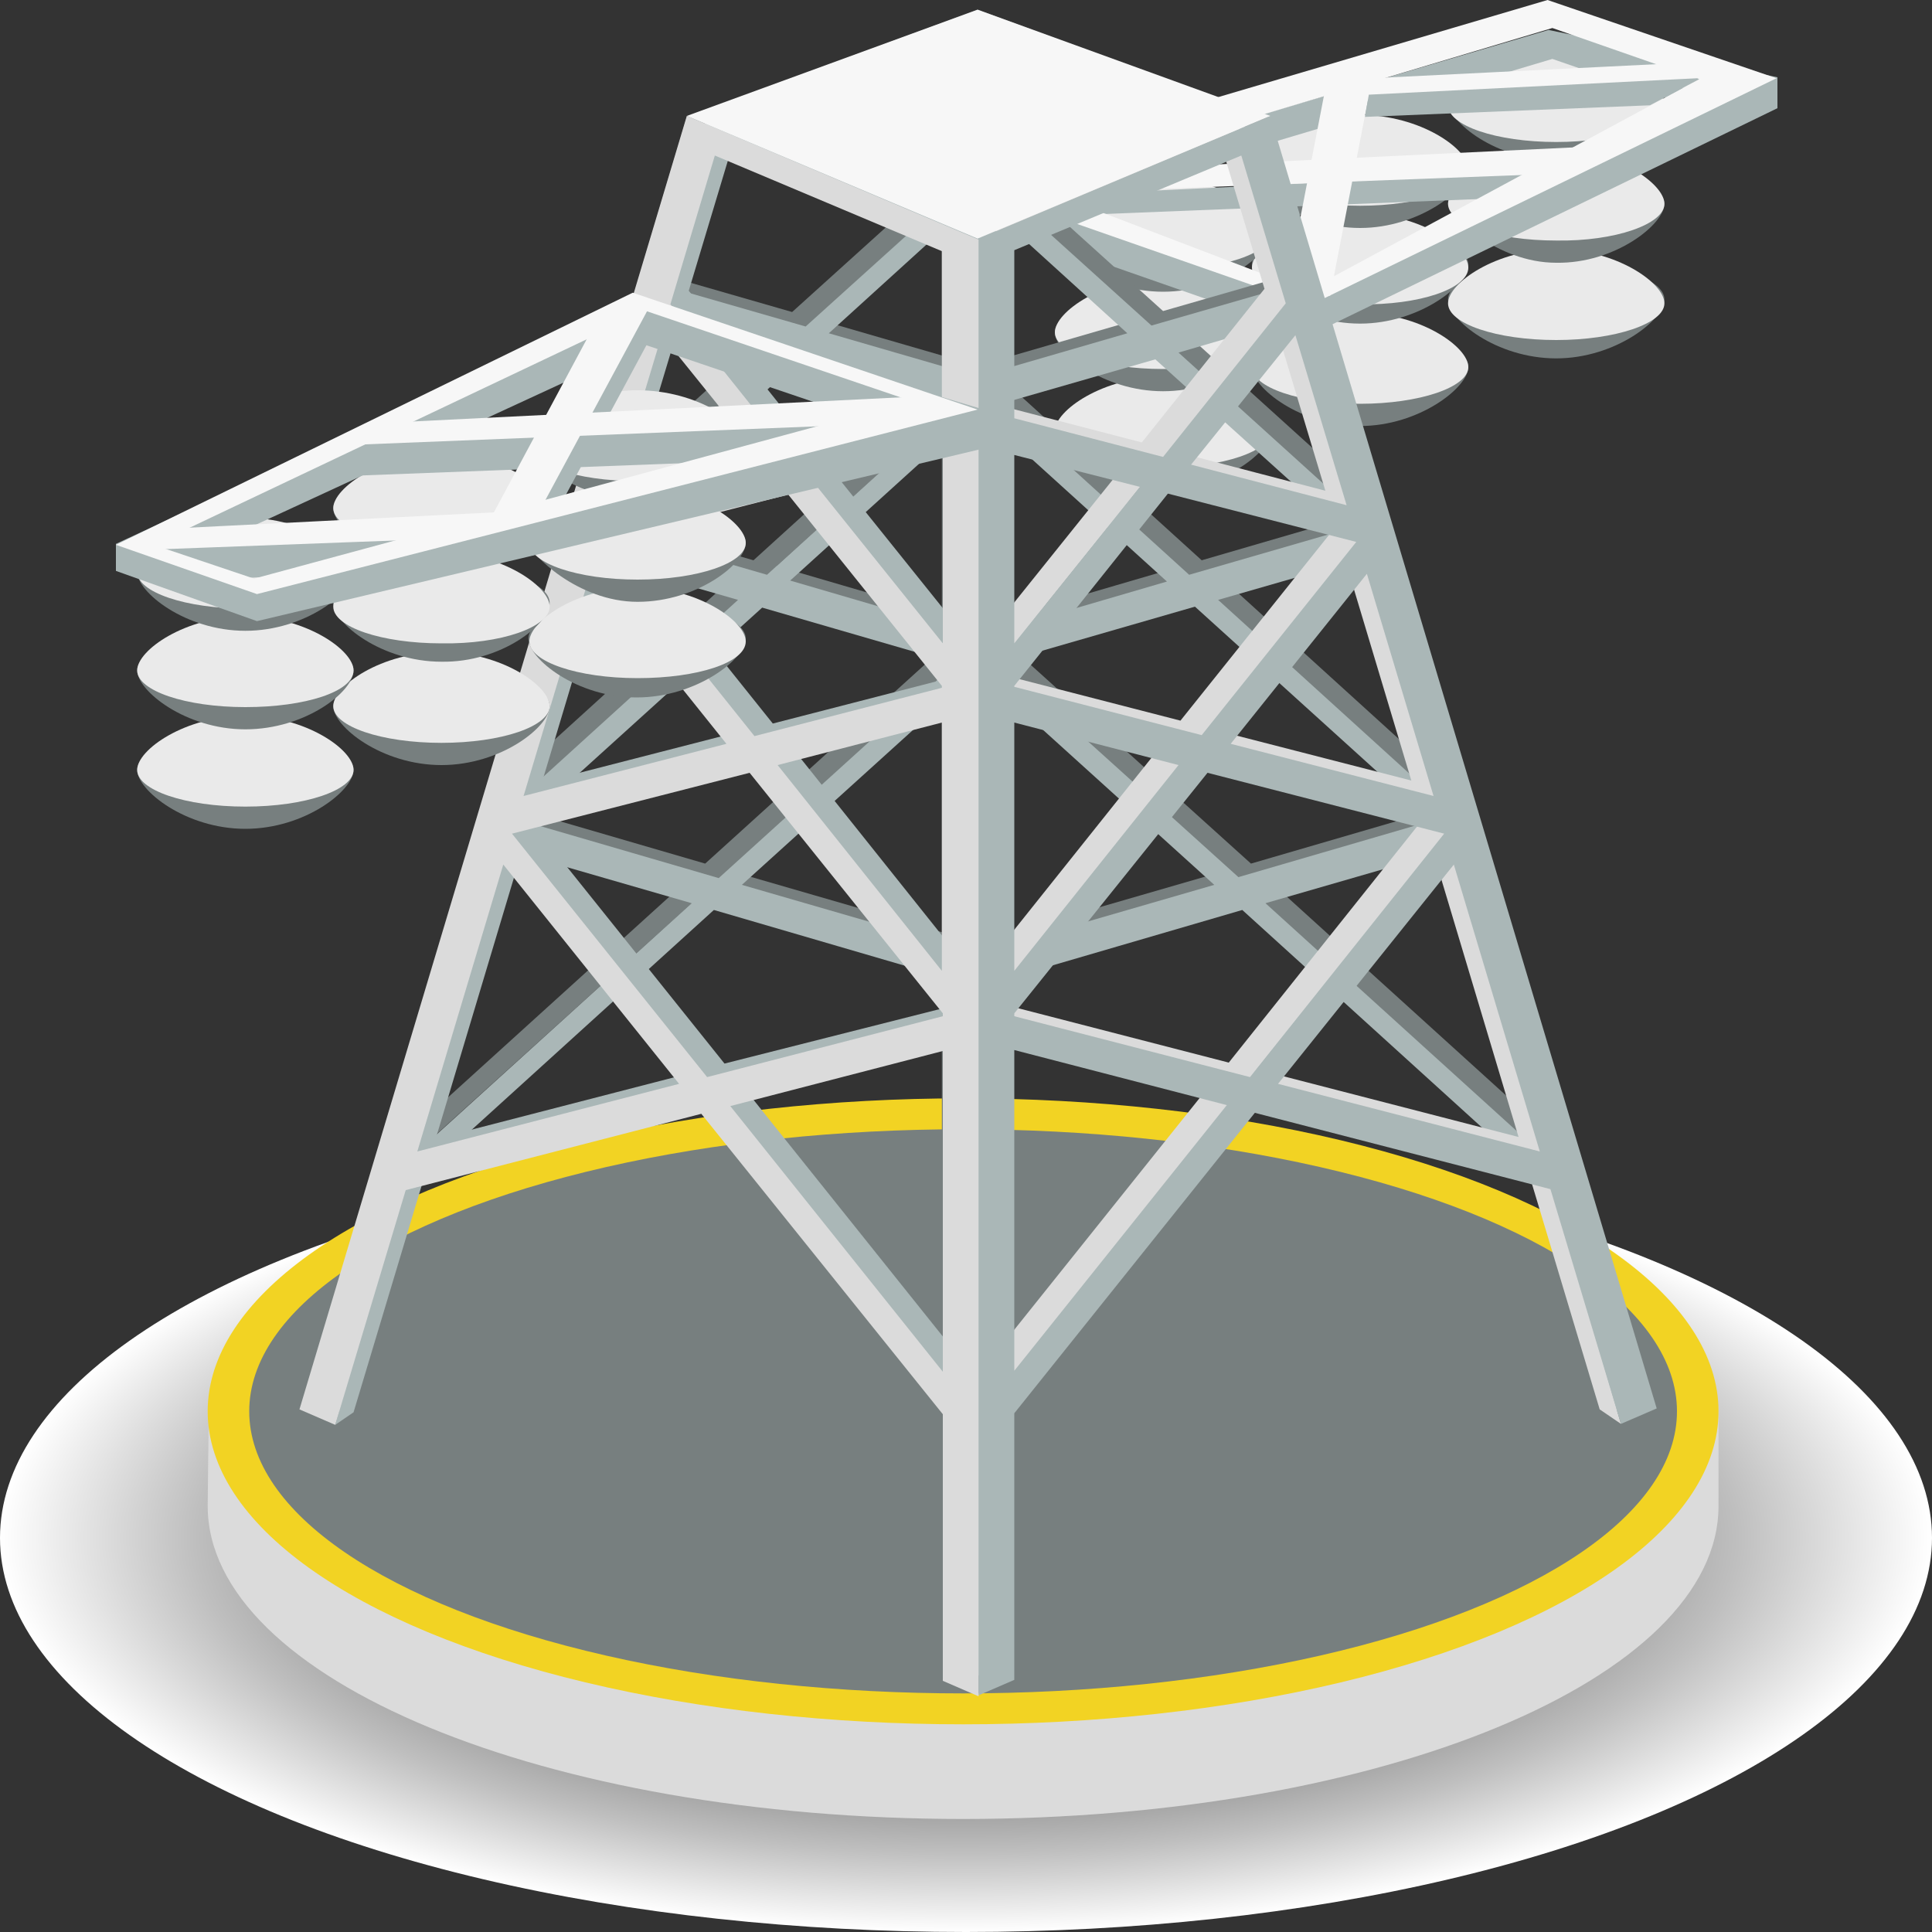 <?xml version="1.0" encoding="utf-8"?>
<!-- Generator: Adobe Illustrator 25.1.0, SVG Export Plug-In . SVG Version: 6.00 Build 0)  -->
<svg version="1.1" id="Layer_1" xmlns="http://www.w3.org/2000/svg" xmlns:xlink="http://www.w3.org/1999/xlink" x="0px" y="0px"
	 viewBox="0 0 200 200" style="enable-background:new 0 0 200 200;" xml:space="preserve">
<rect x="0" y="0" width="200" height="200" fill="#333333" stroke="none"/>
<style type="text/css">
	.st0{fill:url(#SVGID_1_);}
	.st1{fill:#DBDBDB;}
	.st2{fill:#F2D323;}
	.st3{fill:#777F7F;}
	.st4{fill:#EAEAEA;}
	.st5{fill:#AAB7B7;}
	.st6{fill:#F7F7F7;}
</style>
<g>
	
		<radialGradient id="SVGID_1_" cx="36.191" cy="-127.717" r="21.603" gradientTransform="matrix(4.629 0 0 1.889 -67.531 400.477)" gradientUnits="userSpaceOnUse">
		<stop  offset="0" style="stop-color:#1C1C1C"/>
		<stop  offset="9.455523e-02" style="stop-color:#232323"/>
		<stop  offset="0.235" style="stop-color:#373737"/>
		<stop  offset="0.403" style="stop-color:#585858"/>
		<stop  offset="0.593" style="stop-color:#868686"/>
		<stop  offset="0.799" style="stop-color:#BFBFBF"/>
		<stop  offset="1" style="stop-color:#FFFFFF"/>
	</radialGradient>
	<ellipse class="st0" cx="100" cy="159.2" rx="100" ry="40.8"/>
	<g>
		<g>
			<path class="st1" d="M177.9,155.9c0-0.3,0-9.6,0-9.9c-1.2-17.4-35.8-1-78.2-1c-40.5,0-74.1-14-78.1,2.3c0,0-0.1,7.4-0.1,8.6
				c0,17.9,35,32.4,78.2,32.4S177.9,173.8,177.9,155.9z"/>
			<ellipse class="st2" cx="99.7" cy="146.1" rx="78.2" ry="32.4"/>
			<ellipse class="st3" cx="99.7" cy="146.1" rx="73.9" ry="29.2"/>
			<g>
				<g>
					<g>
						<g>
							<path class="st3" d="M172.3,31c0-2.1-5-3.8-11.2-3.8c-6.2,0-11.2,1.7-11.2,3.8c0,2.1,5,6.1,11.2,6.1
								C167.2,37.1,172.3,33.1,172.3,31z"/>
							<path class="st4" d="M172.3,31.4c0-2.1-5-5.6-11.2-5.6c-6.2,0-11.2,3.5-11.2,5.6c0,2.1,5,3.8,11.2,3.8
								C167.2,35.2,172.3,33.5,172.3,31.4z"/>
						</g>
						<g>
							<path class="st3" d="M172.3,21.1c0-2.1-5-3.8-11.2-3.8c-6.2,0-11.2,1.7-11.2,3.8c0,1.1,5,6.1,11.2,6.1
								C167.2,27.3,172.3,23.2,172.3,21.1z"/>
							<path class="st4" d="M172.3,21.1c0-2.1-5-5.6-11.2-5.6c-6.2,0-11.2,3.5-11.2,5.6c0,2.1,5,3.8,11.2,3.8
								C167.2,25,172.3,23.2,172.3,21.1z"/>
						</g>
						<g>
							<path class="st3" d="M172.3,10.5c0-2.1-5-3.8-11.2-3.8c-6.2,0-11.2,1.7-11.2,3.8s5,6.1,11.2,6.1
								C167.2,16.6,172.3,12.6,172.3,10.5z"/>
							<path class="st4" d="M172.3,10.9c0-2.1-5-5.6-11.2-5.6c-6.2,0-11.2,3.5-11.2,5.6s5,3.8,11.2,3.8
								C167.2,14.7,172.3,13,172.3,10.9z"/>
						</g>
					</g>
					<g>
						<g>
							<path class="st3" d="M152,38c0-2.1-5-3.8-11.2-3.8c-6.2,0-11.2,1.7-11.2,3.8s5,6.1,11.2,6.1C146.9,44.1,152,40.1,152,38z"/>
							<path class="st4" d="M152,38c0-2.1-5-5.6-11.2-5.6c-6.2,0-11.2,3.5-11.2,5.6s5,3.8,11.2,3.8C146.9,41.8,152,40.1,152,38z"/>
						</g>
						<g>
							<path class="st3" d="M152,27.4c0-2.1-5-3.8-11.2-3.8c-6.2,0-11.2,1.7-11.2,3.8c0,2.1,5,6.1,11.2,6.1
								C146.9,33.5,152,29.5,152,27.4z"/>
							<path class="st4" d="M152,27.7c0-2.1-5-5.6-11.2-5.6c-6.2,0-11.2,3.5-11.2,5.6c0,2.1,5,3.8,11.2,3.8
								C146.9,31.6,152,29.9,152,27.7z"/>
						</g>
						<g>
							<path class="st3" d="M152,17.5c0-2.1-5-3.8-11.2-3.8c-6.2,0-11.2,1.7-11.2,3.8c0,2.1,5,6.1,11.2,6.1
								C146.9,23.6,152,19.6,152,17.5z"/>
							<path class="st4" d="M152,17.5c0-2.1-5-5.6-11.2-5.6c-6.2,0-11.2,3.5-11.2,5.6c0,2.1,5,3.8,11.2,3.8
								C146.9,21.3,152,19.6,152,17.5z"/>
						</g>
					</g>
					<g>
						<g>
							<path class="st3" d="M131.6,44.6c0-2.1-5-3.8-11.2-3.8s-11.2,1.7-11.2,3.8c0,2.1,5,6.1,11.2,6.1S131.6,46.7,131.6,44.6z"/>
							<path class="st4" d="M131.6,44.6c0-2.1-5-5.6-11.2-5.6s-11.2,3.5-11.2,5.6c0,2.1,5,3.8,11.2,3.8S131.6,46.7,131.6,44.6z"/>
						</g>
						<g>
							<path class="st3" d="M131.6,34.4c0-2.1-5-3.8-11.2-3.8s-11.2,1.7-11.2,3.8s5,6.1,11.2,6.1S131.6,36.5,131.6,34.4z"/>
							<path class="st4" d="M131.6,34.4c0-2.1-5-5.6-11.2-5.6s-11.2,3.5-11.2,5.6s5,3.8,11.2,3.8S131.6,36.5,131.6,34.4z"/>
						</g>
						<g>
							<path class="st3" d="M131.6,24.1c0-2.1-5-3.8-11.2-3.8s-11.2,1.7-11.2,3.8s5,6.1,11.2,6.1S131.6,26.2,131.6,24.1z"/>
							<path class="st4" d="M131.6,24.1c0-2.1-5-5.6-11.2-5.6s-11.2,3.5-11.2,5.6s5,3.8,11.2,3.8S131.6,26.2,131.6,24.1z"/>
						</g>
					</g>
				</g>
				<polygon class="st5" points="166.2,17.5 163.2,20.2 105.6,22.5 109.6,20.2 				"/>
				<path class="st5" d="M135.6,34.7L97.8,21.5l62.5-18.4l23.7,4.9v3.2L135.6,34.7z M108.7,21.6l28.4,9.2l37.2-20l-13.6-4.7
					L108.7,21.6z"/>
				<path class="st6" d="M135.6,31.6L97.8,18.4L160.2,0l23.7,8.1L135.6,31.6z M106.5,19.1l28.8,11l40.6-21.9l-15.2-5.3L106.5,19.1z"
					/>
				<polygon class="st6" points="133,30.9 137.7,30.6 142.2,7.3 137.5,7.6 				"/>
				<polygon class="st6" points="166.2,15.1 163.2,17.9 105.6,20.1 109.6,17.8 				"/>
				<path class="st6" d="M140,8.2l36.4-1.8c1.2,0.7,2.3,1.4,3.4,2.1l-0.4,0.4l-40,1.6C139.7,9.7,139.8,9,140,8.2z"/>
				<g>
					<path class="st3" d="M72.5,92.7l25,7.3l0,21.7l3.7-1.4l0-119.3L71.1,12.1L31.3,145.5l3.5-0.8l7.3-24.5L72.5,92.7z M43.4,116.3
						l8.8-29.5l18,5.2L43.4,116.3z M81.5,35.7l16,4.6L78,58l-15.9-4.6l0-0.2L81.5,35.7z M63.3,49.3l5.2-17.4L79.1,35L63.3,49.3z
						 M75,60.6L54.3,79.4l6.8-22.8L75,60.6z M84.4,33l13.1-11.9l0,15.7L84.4,33z M97.5,43.1l0,20.5l-17.1-5L97.5,43.1z M97.5,67.2
						L73,89.4l-19.9-5.8l0.1-0.2l24.3-22L97.5,67.2L97.5,67.2z M97.5,4.6v13.7L82,32.3l-12.5-3.6l4.6-15.4L97.5,4.6z M75.4,90.1
						l22.1-20l0,26.4L75.4,90.1z"/>
					<path class="st5" d="M73.9,94.2l25,7.3l0,21.7l3.7-1.4l0-119.3L72.5,13.5L33.1,145.7l3.2,0.5l7.3-24.5L73.9,94.2z M44.8,117.8
						l8.8-29.5l18,5.2L44.8,117.8z M82.9,37.2l16,4.6L79.4,59.5l-15.9-4.6l0-0.2L82.9,37.2z M64.7,50.8l5.2-17.4l10.6,3.1L64.7,50.8
						z M76.4,62.1L55.7,80.9l6.8-22.8L76.4,62.1z M85.8,34.5l13.1-11.9l0,15.7L85.8,34.5z M98.9,44.6l0,20.5l-17.1-5L98.9,44.6z
						 M98.9,68.7L74.4,90.9l-19.9-5.8l0.1-0.2l24.3-22L98.9,68.7L98.9,68.7z M98.9,6.1l0,13.7l-15.5,14l-12.5-3.6l4.6-15.4L98.9,6.1
						z M76.8,91.6l22.1-20l0,26.4L76.8,91.6z"/>
					<path class="st3" d="M160.2,120.2l7.3,24.5l3.5,0.5L131.3,12.1L101.2,1l0,119.3l3.7,1.4l0-21.7l25-7.3L160.2,120.2z M132.3,92
						l18-5.2l8.8,29.5L132.3,92z M140.2,53.2l0,0.2L124.4,58l-19.5-17.7l16-4.6L140.2,53.2z M123.3,35l10.6-3.1l5.2,17.4L123.3,35z
						 M141.2,56.6l6.8,22.8l-20.7-18.8L141.2,56.6z M104.9,36.8l0-15.7L118,33L104.9,36.8z M122,58.7l-17.1,5l0-20.5L122,58.7z
						 M104.9,67.2l20.1-5.8l24.3,22l0.1,0.2l-19.9,5.8L104.9,67.2L104.9,67.2z M128.3,13.2l4.6,15.4l-12.5,3.6l-15.5-14l0-13.7
						L128.3,13.2z M104.9,96.5l0-26.4l22.1,20L104.9,96.5z"/>
					<path class="st5" d="M158.9,121.7l7.3,24.5l2.6-0.4L130,13.5L99.9,2.5l0,119.3l3.7,1.4l0-21.7l25-7.3L158.9,121.7z M131,93.5
						l18-5.2l8.8,29.5L131,93.5z M139,54.7l0,0.2l-15.9,4.6l-19.5-17.7l16-4.6L139,54.7z M122,36.5l10.6-3.1l5.2,17.4L122,36.5z
						 M140,58.1l6.8,22.8l-20.7-18.8L140,58.1z M103.6,38.3l0-15.7l13.1,11.9L103.6,38.3z M120.8,60.2l-17.1,5l0-20.5L120.8,60.2z
						 M103.6,68.6l20.1-5.8l24.3,22l0.1,0.2l-19.9,5.8L103.6,68.6L103.6,68.6z M127.1,14.7l4.6,15.4l-12.5,3.6l-15.5-14l0-13.7
						L127.1,14.7z M103.6,98l0-26.4l22.1,20L103.6,98z"/>
					<path class="st1" d="M127.7,113.7l30.6,7.9l7.3,24.3l2.2,1.5l-40-136L99.1,23.2l0,150.8l3.7-1.6l0-27.6L127.7,113.7z
						 M102.8,140.4l0-33.2l22,5.7L102.8,140.4z M118.7,49.6l19.5,5l-16,20l-19.4-5v-0.2L118.7,49.6z M102.8,65.1l0-19.5l13,3.3
						L102.8,65.1z M119.8,77.7l-17,21.3l0-25.7L119.8,77.7z M121.1,46.6l10.8-13.4l5.3,17.6L121.1,46.6z M139.2,57.8l6.9,23l-21-5.4
						L139.2,57.8z M147.3,84.8L127.2,110l-24.4-6.3v-0.3l20-24.9L147.3,84.8L147.3,84.8z M126.3,14.6l4.6,15.3l-12.7,15.9l-15.4-4
						l0-17.4L126.3,14.6z M130.1,110.7L148.3,88l8.9,29.7L130.1,110.7z"/>
					<path class="st5" d="M129.9,115.2l30.6,7.9l7.3,24.3l3.7-1.6L131.5,12l-30.2,12.7l0,150.8l3.7-1.6l0-27.6L129.9,115.2z
						 M105,141.9l0-33.2l22,5.7L105,141.9z M120.9,51.1l19.5,5l-16,20l-19.4-5V71L120.9,51.1z M105,66.6l0-19.5l13,3.3L105,66.6z
						 M122,79.2l-17,21.3l0-25.7L122,79.2z M123.3,48.1l10.8-13.4l5.3,17.6L123.3,48.1z M141.5,59.4l6.9,23l-21-5.4L141.5,59.4z
						 M149.5,86.3l-20.1,25.2l-24.4-6.3v-0.3L125,80L149.5,86.3L149.5,86.3z M128.5,16.1l4.6,15.3l-12.7,15.9l-15.4-4l0-17.4
						L128.5,16.1z M132.3,112.2l18.2-22.7l8.9,29.7L132.3,112.2z"/>
					<path class="st5" d="M99.4,145l0,27.6l3.7,1.6l0-150.8L73.2,12L34.7,147.5l1.9-1.3l7.3-24.3l30.6-7.9L99.4,145z M77.4,113.1
						l22-5.7l0,33.2L77.4,113.1z M99.4,69.7v0.2l-19.4,5l-16-20l19.5-5L99.4,69.7z M86.4,49l13-3.3l0,19.5L86.4,49z M99.4,73.5
						l0,25.7l-17-21.3L99.4,73.5z M65.1,50.9l5.3-17.6l10.8,13.4L65.1,50.9z M77.1,75.6l-21,5.4L63,58L77.1,75.6z M54.9,85l24.6-6.3
						l20,24.9v0.3L75,110.1L54.9,85L54.9,85z M99.4,24.7l0,17.4L84,46L71.3,30.1l4.6-15.3L99.4,24.7z M45.1,117.9l8.9-29.7
						l18.2,22.7L45.1,117.9z"/>
					<path class="st1" d="M97.6,146.4l0,27.6l3.7,1.6l0-150.8L71.1,12L31,145.9l3.7,1.6l7.3-24.3l30.6-7.9L97.6,146.4z M75.6,114.5
						l22-5.7l0,33.2L75.6,114.5z M97.5,71v0.2l-19.4,5l-16-20l19.5-5L97.5,71z M84.6,50.4l13-3.3l0,19.5L84.6,50.4z M97.5,74.8
						l0,25.7l-17-21.3L97.5,74.8z M63.2,52.3l5.3-17.6l10.8,13.4L63.2,52.3z M75.2,77l-21,5.4l6.9-23L75.2,77z M53,86.3L77.6,80
						l20,24.9v0.3l-24.4,6.3L53,86.3L53,86.3z M97.5,26l0,17.4l-15.4,4L69.4,31.5L74,16.1L97.5,26z M43.2,119.2l8.9-29.7l18.2,22.7
						L43.2,119.2z"/>
					<polygon class="st6" points="71.1,12 101.2,24.7 131.5,12 101.2,1 					"/>
				</g>
				<g>
					<g>
						<g>
							<path class="st3" d="M77.2,66.1c0-2.1-5-3.8-11.2-3.8S54.7,64,54.7,66.1c0,2.1,5,6.1,11.2,6.1S77.2,68.2,77.2,66.1z"/>
							<path class="st4" d="M77.2,66.4c0-2.1-5-5.6-11.2-5.6s-11.2,3.5-11.2,5.6s5,3.8,11.2,3.8S77.2,68.6,77.2,66.4z"/>
						</g>
						<g>
							<path class="st3" d="M77.2,56.2c0-2.1-5-3.8-11.2-3.8s-11.2,1.7-11.2,3.8c0,1.1,5,6.1,11.2,6.1S77.2,58.3,77.2,56.2z"/>
							<path class="st4" d="M77.2,56.2c0-2.1-5-5.6-11.2-5.6s-11.2,3.5-11.2,5.6c0,2.1,5,3.8,11.2,3.8S77.2,58.3,77.2,56.2z"/>
						</g>
						<g>
							<path class="st3" d="M77.2,45.6c0-2.1-5-3.8-11.2-3.8s-11.2,1.7-11.2,3.8s5,6.1,11.2,6.1S77.2,47.7,77.2,45.6z"/>
							<path class="st4" d="M77.2,46c0-2.1-5-5.6-11.2-5.6S54.7,43.8,54.7,46c0,2.1,5,3.8,11.2,3.8S77.2,48.1,77.2,46z"/>
						</g>
					</g>
					<g>
						<g>
							<path class="st3" d="M56.9,73.1c0-2.1-5-3.8-11.2-3.8c-6.2,0-11.2,1.7-11.2,3.8c0,2.1,5,6.1,11.2,6.1
								C51.9,79.2,56.9,75.2,56.9,73.1z"/>
							<path class="st4" d="M56.9,73.1c0-2.1-5-5.6-11.2-5.6c-6.2,0-11.2,3.5-11.2,5.6c0,2.1,5,3.8,11.2,3.8
								C51.9,76.9,56.9,75.2,56.9,73.1z"/>
						</g>
						<g>
							<path class="st3" d="M56.9,62.4c0-2.1-5-3.8-11.2-3.8c-6.2,0-11.2,1.7-11.2,3.8c0,2.1,5,6.1,11.2,6.1
								C51.9,68.6,56.9,64.6,56.9,62.4z"/>
							<path class="st4" d="M56.9,62.8c0-2.1-5-5.6-11.2-5.6c-6.2,0-11.2,3.5-11.2,5.6s5,3.8,11.2,3.8
								C51.9,66.7,56.9,64.9,56.9,62.8z"/>
						</g>
						<g>
							<path class="st3" d="M56.9,52.6c0-2.1-5-3.8-11.2-3.8c-6.2,0-11.2,1.7-11.2,3.8s5,6.1,11.2,6.1
								C51.9,58.7,56.9,54.7,56.9,52.6z"/>
							<path class="st4" d="M56.9,52.6c0-2.1-5-5.6-11.2-5.6c-6.2,0-11.2,3.5-11.2,5.6s5,3.8,11.2,3.8
								C51.9,56.4,56.9,54.7,56.9,52.6z"/>
						</g>
					</g>
					<g>
						<g>
							<path class="st3" d="M36.6,79.7c0-2.1-5-3.8-11.2-3.8s-11.2,1.7-11.2,3.8c0,2.1,5,6.1,11.2,6.1S36.6,81.8,36.6,79.7z"/>
							<path class="st4" d="M36.6,79.7c0-2.1-5-5.6-11.2-5.6s-11.2,3.5-11.2,5.6c0,2.1,5,3.8,11.2,3.8S36.6,81.8,36.6,79.7z"/>
						</g>
						<g>
							<path class="st3" d="M36.6,69.4c0-2.1-5-3.8-11.2-3.8s-11.2,1.7-11.2,3.8c0,2.1,5,6.1,11.2,6.1S36.6,71.6,36.6,69.4z"/>
							<path class="st4" d="M36.6,69.4c0-2.1-5-5.6-11.2-5.6s-11.2,3.5-11.2,5.6c0,2.1,5,3.8,11.2,3.8S36.6,71.6,36.6,69.4z"/>
						</g>
						<g>
							<path class="st3" d="M36.6,59.2c0-2.1-5-3.8-11.2-3.8s-11.2,1.7-11.2,3.8c0,2.1,5,6.1,11.2,6.1S36.6,61.3,36.6,59.2z"/>
							<path class="st4" d="M36.6,59.2c0-2.1-5-5.6-11.2-5.6s-11.2,3.5-11.2,5.6c0,2.1,5,3.8,11.2,3.8S36.6,61.3,36.6,59.2z"/>
						</g>
					</g>
				</g>
				<path class="st5" d="M26.6,64.3L12,59.1v-2.8l53.5-24.8l36,10.8v4.2L26.6,64.3z M18.3,58.1l8.2,3l63-17.7l-22.7-7.7L18.3,58.1z"
					/>
				<path class="st5" d="M47.5,57.9c-1.1,0.4-2.3,0.8-3.4,1.2l-28.6,1.1c0-1.1,0-2.2,0.1-3.3l36.8-2.1c0,0.2,0.1,0.4,0.1,0.6
					C50.9,56.3,49.3,57.2,47.5,57.9z"/>
				<polygon class="st5" points="50.4,57.8 55.2,57.5 67.1,35.4 62.3,35.6 				"/>
				<polygon class="st5" points="97,42.7 92.9,47.1 35.3,49.3 37.9,46 				"/>
				<path class="st6" d="M26.6,61.5L12,56.4l53.5-26.1l35.7,12.1L26.6,61.5z M15.9,56.4l10.4,3.5l68-18.4l-27.4-9.3L15.9,56.4z"/>
				<polygon class="st6" points="50.4,54.4 55.2,54.1 67.1,32 62.3,32.2 				"/>
				<polygon class="st6" points="95.9,41 92.9,43.8 35.3,46.1 39.3,43.8 				"/>
				<path class="st6" d="M47.6,55.7l-32,1.2c0-0.3,0-0.7,0.1-1c0-0.3,0-0.6,0-0.9l0.4-0.2L52,53C52.2,53.8,47.6,55.7,47.6,55.7z"/>
			</g>
		</g>
		<g>
			<polygon class="st5" points="141.7,9.8 175.7,8.1 175.9,8.2 170.8,10.9 141.3,12.1 			"/>
		</g>
	</g>
</g>
</svg>
